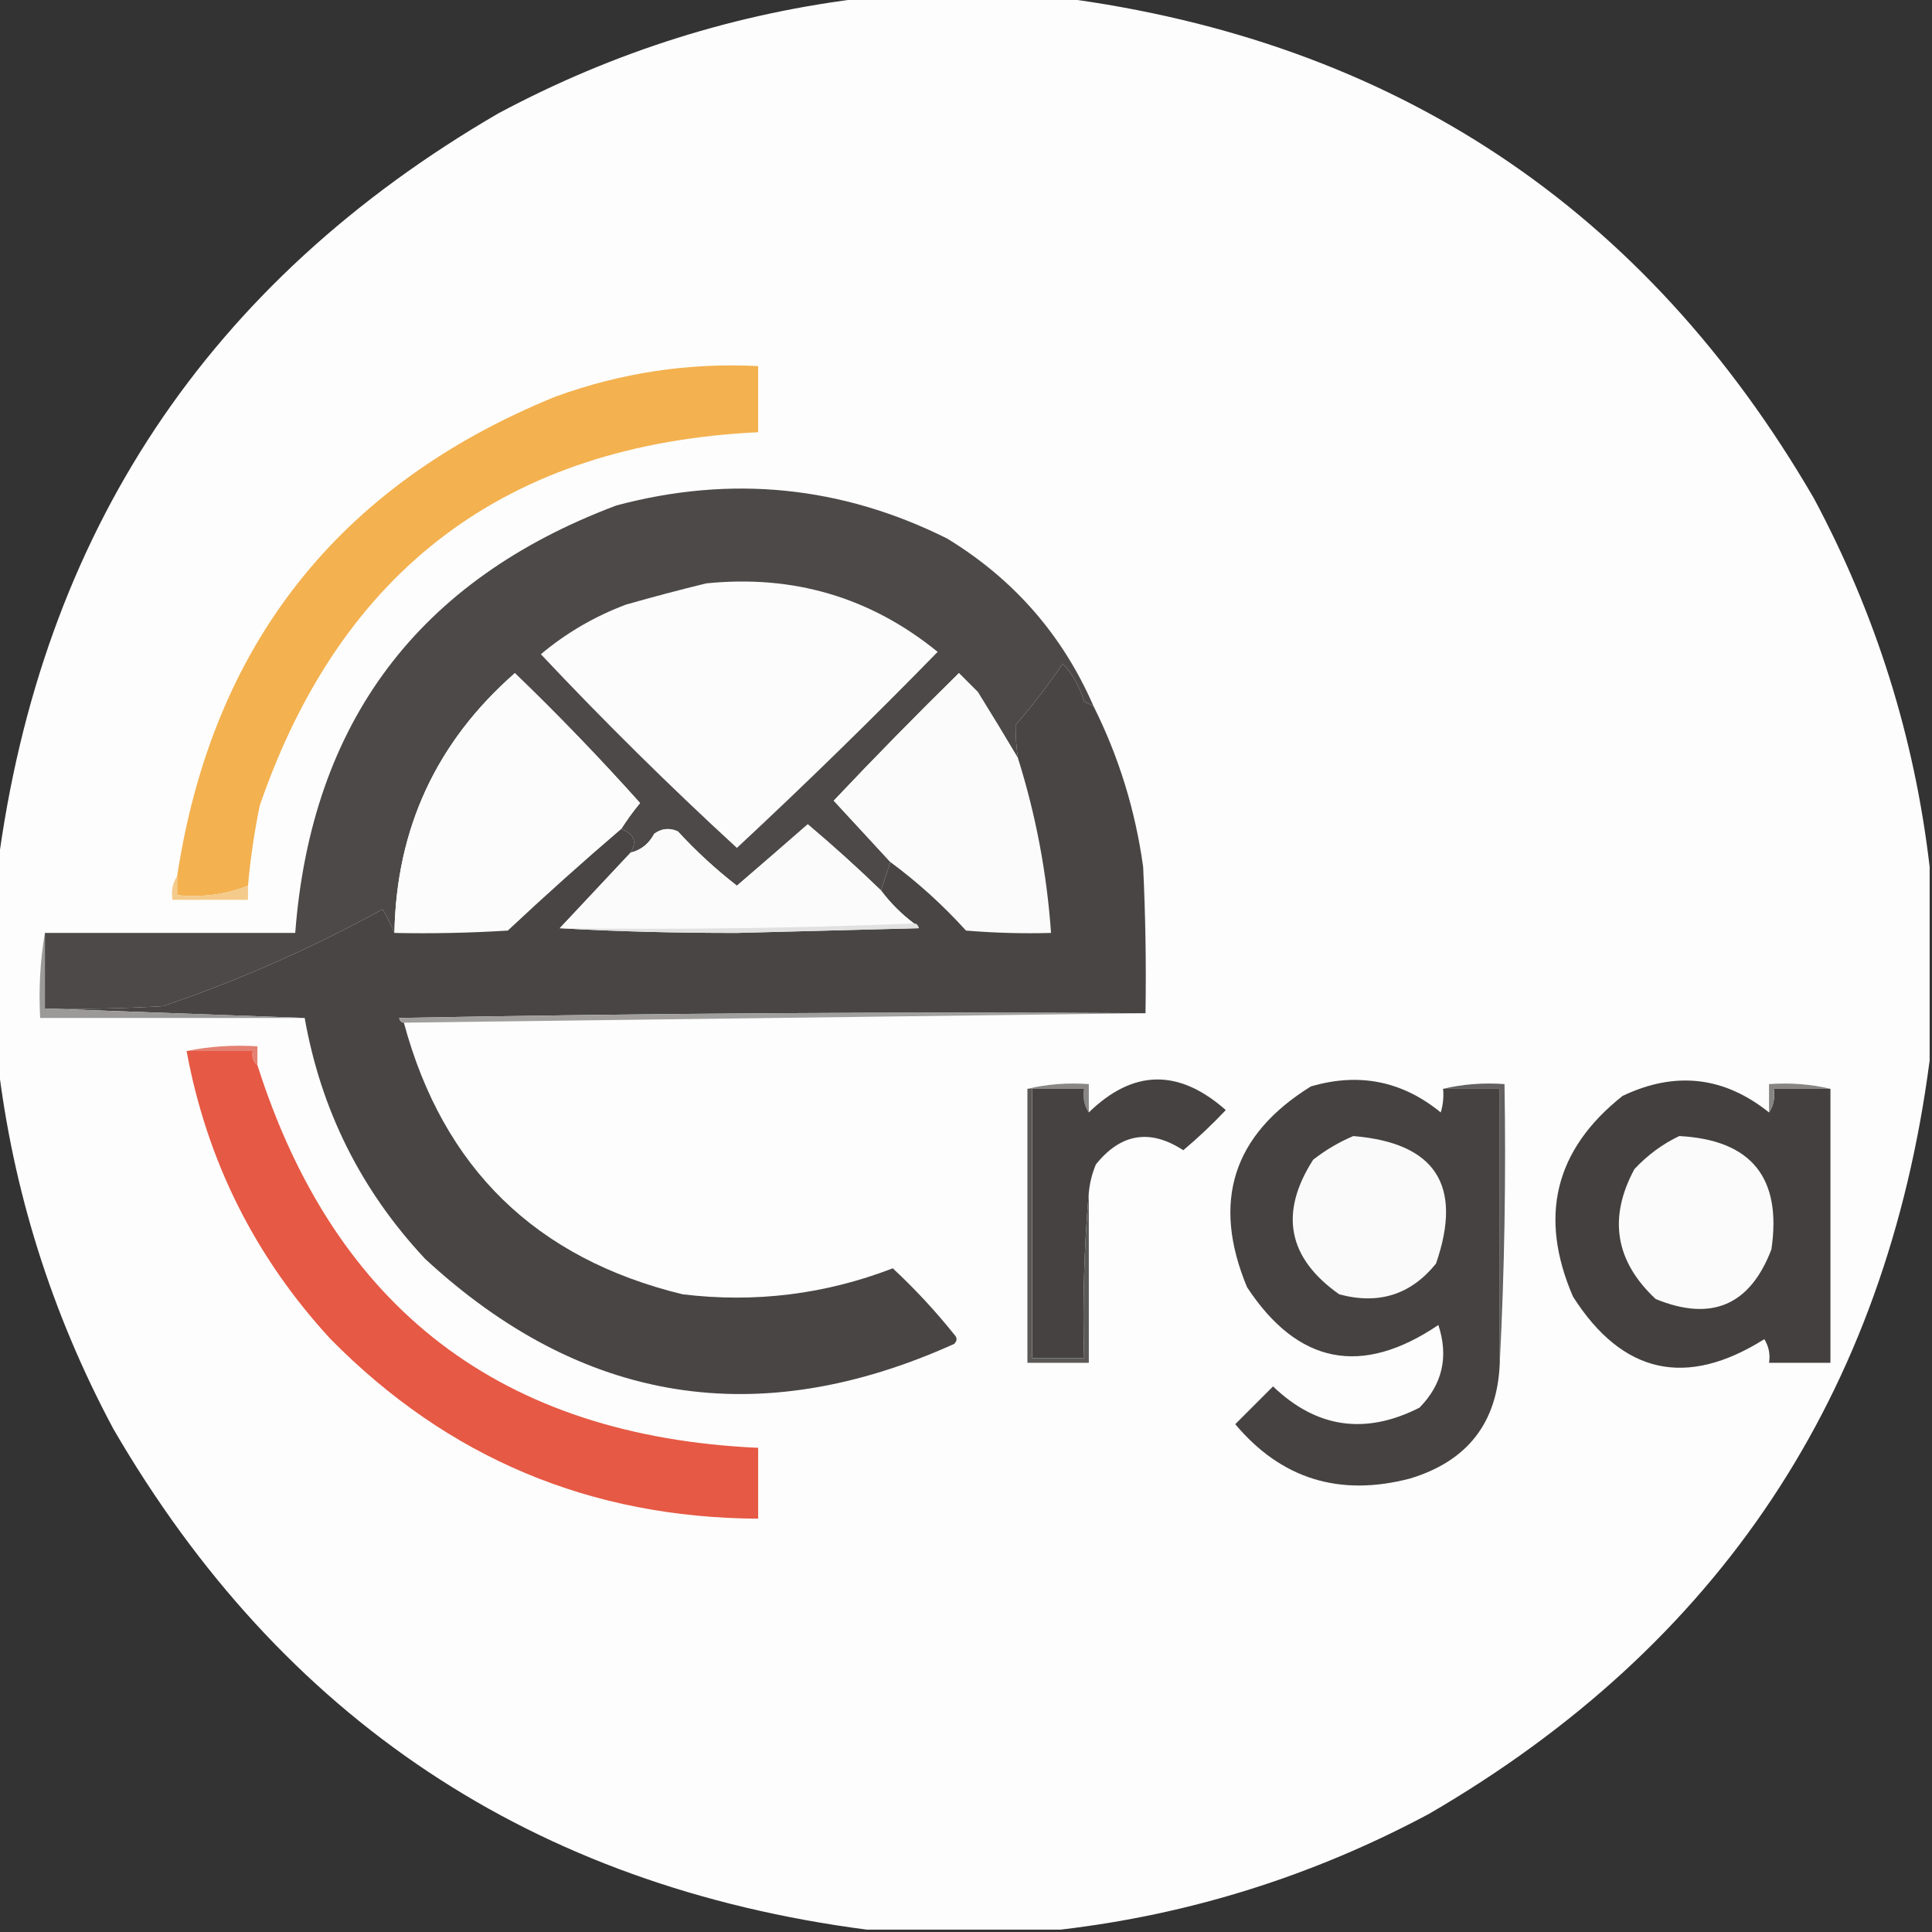 <?xml version="1.0" encoding="UTF-8"?>
<!DOCTYPE svg PUBLIC "-//W3C//DTD SVG 1.1//EN" "http://www.w3.org/Graphics/SVG/1.1/DTD/svg11.dtd">
<svg xmlns="http://www.w3.org/2000/svg" version="1.1" width="409px" height="409px" style="shape-rendering:geometricPrecision; text-rendering:geometricPrecision; image-rendering:optimizeQuality; fill-rule:evenodd; clip-rule:evenodd" xmlns:xlink="http://www.w3.org/1999/xlink">
<rect width="100%" height="100%" fill="#333333" stroke="none"/>
<g><path style="opacity:0.994" fill="#fefefe" d="M 183.5,-0.5 C 197.167,-0.5 210.833,-0.5 224.5,-0.5C 295.13,8.72 348.297,44.054 384,105.5C 397.135,130.068 405.301,156.068 408.5,183.5C 408.5,197.167 408.5,210.833 408.5,224.5C 399.28,295.13 363.946,348.297 302.5,384C 277.932,397.135 251.932,405.301 224.5,408.5C 210.833,408.5 197.167,408.5 183.5,408.5C 112.87,399.28 59.703,363.946 24,302.5C 10.865,277.932 2.699,251.932 -0.5,224.5C -0.5,210.833 -0.5,197.167 -0.5,183.5C 8.72,112.87 44.054,59.703 105.5,24C 130.068,10.865 156.068,2.699 183.5,-0.5 Z"/></g>
<g><path style="opacity:1" fill="#f3b14f" d="M 52.5,187.5 C 47.807,189.36 42.807,190.026 37.5,189.5C 37.5,188.167 37.5,186.833 37.5,185.5C 44.951,136.546 71.618,102.713 117.5,84C 131.399,78.92 145.732,76.753 160.5,77.5C 160.5,82.167 160.5,86.833 160.5,91.5C 107.448,94.063 72.281,120.396 55,170.5C 53.84,176.129 53.007,181.796 52.5,187.5 Z"/></g>
<g><path style="opacity:1" fill="#4d4949" d="M 231.5,149.5 C 230.85,149.196 230.183,148.863 229.5,148.5C 228.593,145.444 227.093,142.778 225,140.5C 221.909,145.014 218.575,149.347 215,153.5C 214.982,155.797 215.149,158.131 215.5,160.5C 212.773,155.895 209.94,151.229 207,146.5C 205.667,145.167 204.333,143.833 203,142.5C 193.986,151.348 185.152,160.348 176.5,169.5C 180.522,173.854 184.522,178.187 188.5,182.5C 187.833,184.5 187.167,186.5 186.5,188.5C 181.477,183.642 176.31,178.975 171,174.5C 166.062,178.818 161.062,183.151 156,187.5C 151.545,184.048 147.378,180.214 143.5,176C 141.741,175.202 140.074,175.369 138.5,176.5C 137.395,178.611 135.729,179.945 133.5,180.5C 134.897,178.178 134.23,176.511 131.5,175.5C 132.699,173.615 134.033,171.782 135.5,170C 126.988,160.489 118.155,151.322 109,142.5C 92.385,157.065 83.885,175.398 83.5,197.5C 82.819,195.842 81.985,194.175 81,192.5C 66.099,200.689 50.599,207.523 34.5,213C 26.173,213.5 17.84,213.666 9.5,213.5C 9.5,208.167 9.5,202.833 9.5,197.5C 27.167,197.5 44.833,197.5 62.5,197.5C 65.91,152.916 88.577,122.75 130.5,107C 154.809,100.524 178.142,102.858 200.5,114C 214.62,122.614 224.953,134.447 231.5,149.5 Z"/></g>
<g><path style="opacity:1" fill="#fcfcfc" d="M 149.5,123.5 C 167.973,121.619 184.306,126.452 198.5,138C 184.584,152.251 170.418,166.084 156,179.5C 141.762,166.43 127.929,152.763 114.5,138.5C 119.849,134.006 125.849,130.506 132.5,128C 138.246,126.359 143.912,124.859 149.5,123.5 Z"/></g>
<g><path style="opacity:1" fill="#fcfcfc" d="M 131.5,175.5 C 123.391,182.437 115.391,189.604 107.5,197C 99.507,197.5 91.507,197.666 83.5,197.5C 83.885,175.398 92.385,157.065 109,142.5C 118.155,151.322 126.988,160.489 135.5,170C 134.033,171.782 132.699,173.615 131.5,175.5 Z"/></g>
<g><path style="opacity:1" fill="#fbfbfb" d="M 215.5,160.5 C 219.283,172.527 221.616,184.861 222.5,197.5C 216.491,197.666 210.491,197.499 204.5,197C 199.595,191.59 194.262,186.757 188.5,182.5C 184.522,178.187 180.522,173.854 176.5,169.5C 185.152,160.348 193.986,151.348 203,142.5C 204.333,143.833 205.667,145.167 207,146.5C 209.94,151.229 212.773,155.895 215.5,160.5 Z"/></g>
<g><path style="opacity:1" fill="#494545" d="M 231.5,149.5 C 236.842,160.182 240.342,171.515 242,183.5C 242.5,193.828 242.666,204.161 242.5,214.5C 189.829,214.167 137.162,214.5 84.5,215.5C 84.624,216.107 84.957,216.44 85.5,216.5C 93.781,247.28 113.448,266.447 144.5,274C 159.821,275.858 174.654,274.025 189,268.5C 193.632,272.802 197.965,277.468 202,282.5C 202.667,283.167 202.667,283.833 202,284.5C 160.534,303.201 123.201,297.201 90,266.5C 76.453,252.027 67.953,235.027 64.5,215.5C 46.167,214.833 27.833,214.167 9.5,213.5C 17.84,213.666 26.173,213.5 34.5,213C 50.599,207.523 66.099,200.689 81,192.5C 81.985,194.175 82.819,195.842 83.5,197.5C 91.507,197.666 99.507,197.5 107.5,197C 115.391,189.604 123.391,182.437 131.5,175.5C 134.23,176.511 134.897,178.178 133.5,180.5C 128.528,185.807 123.528,191.14 118.5,196.5C 130.259,197.176 142.759,197.509 156,197.5C 168.833,197.167 181.667,196.833 194.5,196.5C 194.376,195.893 194.043,195.56 193.5,195.5C 190.833,193.5 188.5,191.167 186.5,188.5C 187.167,186.5 187.833,184.5 188.5,182.5C 194.262,186.757 199.595,191.59 204.5,197C 210.491,197.499 216.491,197.666 222.5,197.5C 221.616,184.861 219.283,172.527 215.5,160.5C 215.149,158.131 214.982,155.797 215,153.5C 218.575,149.347 221.909,145.014 225,140.5C 227.093,142.778 228.593,145.444 229.5,148.5C 230.183,148.863 230.85,149.196 231.5,149.5 Z"/></g>
<g><path style="opacity:1" fill="#fbfbfb" d="M 186.5,188.5 C 188.5,191.167 190.833,193.5 193.5,195.5C 168.672,196.498 143.672,196.831 118.5,196.5C 123.528,191.14 128.528,185.807 133.5,180.5C 135.729,179.945 137.395,178.611 138.5,176.5C 140.074,175.369 141.741,175.202 143.5,176C 147.378,180.214 151.545,184.048 156,187.5C 161.062,183.151 166.062,178.818 171,174.5C 176.31,178.975 181.477,183.642 186.5,188.5 Z"/></g>
<g><path style="opacity:1" fill="#f4cb8b" d="M 37.5,185.5 C 37.5,186.833 37.5,188.167 37.5,189.5C 42.807,190.026 47.807,189.36 52.5,187.5C 52.5,188.5 52.5,189.5 52.5,190.5C 47.167,190.5 41.833,190.5 36.5,190.5C 36.215,188.585 36.549,186.919 37.5,185.5 Z"/></g>
<g><path style="opacity:1" fill="#e2e1e1" d="M 193.5,195.5 C 194.043,195.56 194.376,195.893 194.5,196.5C 181.667,196.833 168.833,197.167 156,197.5C 142.759,197.509 130.259,197.176 118.5,196.5C 143.672,196.831 168.672,196.498 193.5,195.5 Z"/></g>
<g><path style="opacity:1" fill="#9b9a99" d="M 9.5,197.5 C 9.5,202.833 9.5,208.167 9.5,213.5C 27.833,214.167 46.167,214.833 64.5,215.5C 45.833,215.5 27.167,215.5 8.5,215.5C 8.177,209.31 8.51,203.31 9.5,197.5 Z"/></g>
<g><path style="opacity:1" fill="#a09f9e" d="M 242.5,214.5 C 190.167,215.167 137.833,215.833 85.5,216.5C 84.957,216.44 84.624,216.107 84.5,215.5C 137.162,214.5 189.829,214.167 242.5,214.5 Z"/></g>
<g><path style="opacity:1" fill="#e48172" d="M 39.5,222.5 C 44.305,221.513 49.305,221.179 54.5,221.5C 54.5,222.833 54.5,224.167 54.5,225.5C 53.596,224.791 53.263,223.791 53.5,222.5C 48.833,222.5 44.167,222.5 39.5,222.5 Z"/></g>
<g><path style="opacity:1" fill="#888786" d="M 217.5,230.5 C 221.634,229.515 225.968,229.182 230.5,229.5C 230.5,231.5 230.5,233.5 230.5,235.5C 229.549,234.081 229.216,232.415 229.5,230.5C 225.833,230.5 222.167,230.5 218.5,230.5C 218.167,230.5 217.833,230.5 217.5,230.5 Z"/></g>
<g><path style="opacity:1" fill="#464242" d="M 230.5,252.5 C 229.505,263.988 229.172,275.655 229.5,287.5C 225.833,287.5 222.167,287.5 218.5,287.5C 218.5,268.5 218.5,249.5 218.5,230.5C 222.167,230.5 225.833,230.5 229.5,230.5C 229.216,232.415 229.549,234.081 230.5,235.5C 239.877,226.367 249.543,226.2 259.5,235C 256.651,238.016 253.651,240.85 250.5,243.5C 243.459,238.923 237.293,239.923 232,246.5C 231.187,248.436 230.687,250.436 230.5,252.5 Z"/></g>
<g><path style="opacity:1" fill="#454241" d="M 305.5,230.5 C 309.5,230.5 313.5,230.5 317.5,230.5C 317.5,249.833 317.5,269.167 317.5,288.5C 317.034,301.141 310.701,309.308 298.5,313C 283.552,316.909 271.219,313.076 261.5,301.5C 264.167,298.833 266.833,296.167 269.5,293.5C 278.697,302.324 289.03,303.824 300.5,298C 305.367,293.047 306.701,287.214 304.5,280.5C 288.234,291.48 274.734,288.813 264,272.5C 256.471,254.424 260.971,240.257 277.5,230C 287.689,227.008 296.855,228.841 305,235.5C 305.494,233.866 305.66,232.199 305.5,230.5 Z"/></g>
<g><path style="opacity:1" fill="#444040" d="M 374.5,235.5 C 375.451,234.081 375.784,232.415 375.5,230.5C 379.5,230.5 383.5,230.5 387.5,230.5C 387.5,249.833 387.5,269.167 387.5,288.5C 383.167,288.5 378.833,288.5 374.5,288.5C 374.785,286.712 374.452,285.045 373.5,283.5C 356.962,293.896 343.462,290.896 333,274.5C 325.672,257.512 329.172,243.346 343.5,232C 354.635,226.7 364.969,227.867 374.5,235.5 Z"/></g>
<g><path style="opacity:1" fill="#878584" d="M 387.5,230.5 C 383.5,230.5 379.5,230.5 375.5,230.5C 375.784,232.415 375.451,234.081 374.5,235.5C 374.5,233.5 374.5,231.5 374.5,229.5C 379.032,229.182 383.366,229.515 387.5,230.5 Z"/></g>
<g><path style="opacity:1" fill="#fafafa" d="M 286.5,240.5 C 303.892,241.943 309.725,250.943 304,267.5C 298.683,274.088 291.85,276.255 283.5,274C 272.597,266.294 270.764,256.794 278,245.5C 280.682,243.415 283.516,241.748 286.5,240.5 Z"/></g>
<g><path style="opacity:1" fill="#fbfbfb" d="M 355.5,240.5 C 370.748,241.311 377.248,249.311 375,264.5C 370.482,276.34 362.315,279.84 350.5,275C 341.936,266.989 340.436,257.823 346,247.5C 348.809,244.502 351.976,242.169 355.5,240.5 Z"/></g>
<g><path style="opacity:1" fill="#5a5958" d="M 217.5,230.5 C 217.833,230.5 218.167,230.5 218.5,230.5C 218.5,249.5 218.5,268.5 218.5,287.5C 222.167,287.5 225.833,287.5 229.5,287.5C 229.172,275.655 229.505,263.988 230.5,252.5C 230.5,264.5 230.5,276.5 230.5,288.5C 226.167,288.5 221.833,288.5 217.5,288.5C 217.5,269.167 217.5,249.833 217.5,230.5 Z"/></g>
<g><path style="opacity:1" fill="#626060" d="M 305.5,230.5 C 309.634,229.515 313.968,229.182 318.5,229.5C 318.83,249.34 318.497,269.007 317.5,288.5C 317.5,269.167 317.5,249.833 317.5,230.5C 313.5,230.5 309.5,230.5 305.5,230.5 Z"/></g>
<g><path style="opacity:1" fill="#e65944" d="M 39.5,222.5 C 44.167,222.5 48.833,222.5 53.5,222.5C 53.263,223.791 53.596,224.791 54.5,225.5C 70.895,277.055 106.229,304.055 160.5,306.5C 160.5,311.5 160.5,316.5 160.5,321.5C 124.972,321.312 94.805,308.645 70,283.5C 53.975,266.116 43.808,245.783 39.5,222.5 Z"/></g>
</svg>
